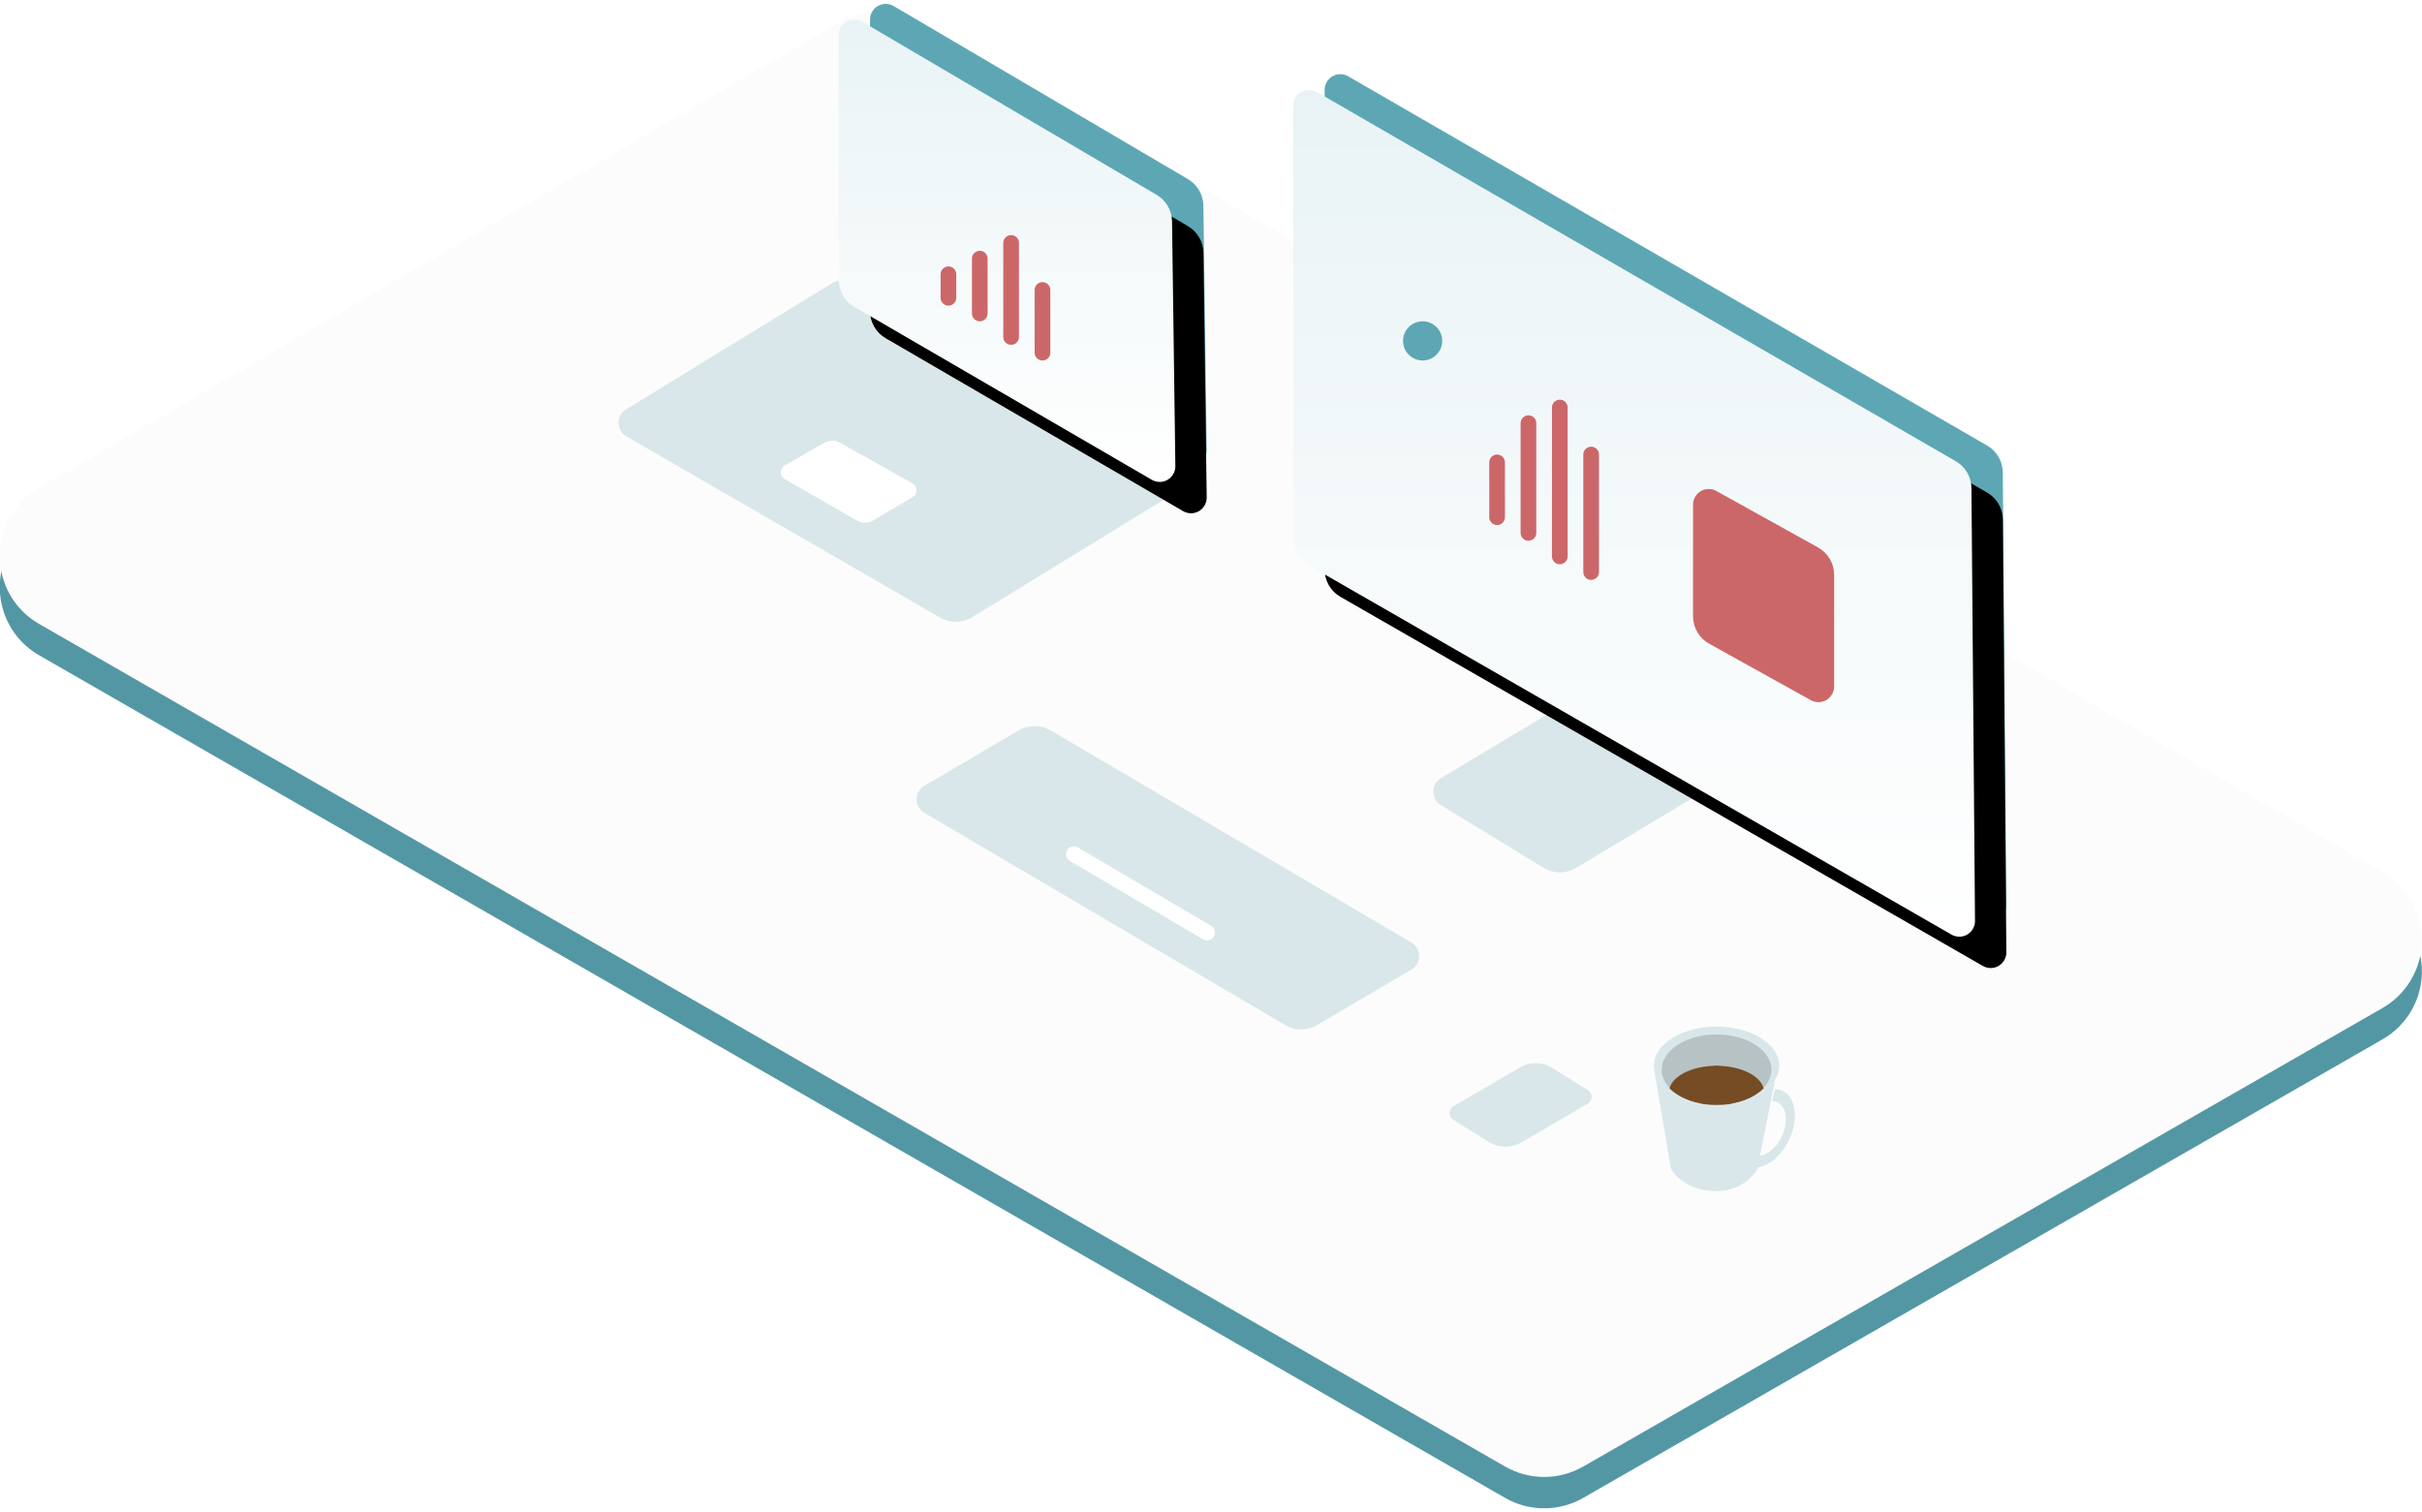 
<svg id="local-desk" viewBox="0 0 309 193" version="1.1" xmlns="http://www.w3.org/2000/svg" xmlns:xlink="http://www.w3.org/1999/xlink">
    <defs>
        <linearGradient x1="50%" y1="0%" x2="50%" y2="100%" id="hero-local-gradient1">
            <stop stop-color="#E9F3F5" offset="0%"></stop>
            <stop stop-color="#FFFFFF" offset="100%"></stop>
        </linearGradient>
        <path d="M0,60.685 L0,5.466 C7.52907669e-16,4.362 0.895,3.466 2,3.466 C2.351,3.466 2.697,3.559 3.001,3.735 L84.521,50.856 C85.747,51.565 86.507,52.87 86.519,54.286 L86.971,109.511 C86.98,110.616 86.092,111.518 84.988,111.527 C84.633,111.53 84.283,111.438 83.975,111.261 L2.007,64.153 C0.765,63.44 -2.36819654e-15,62.117 0,60.685 Z" id="local-path-2"></path>
        <filter x="-4.6%" y="-2.3%" width="118.4%" height="111.8%" filterUnits="objectBoundingBox" id="local-filter-3">
            <feOffset dx="4" dy="4" in="SourceAlpha" result="shadowOffsetOuter1"></feOffset>
            <feGaussianBlur stdDeviation="2" in="shadowOffsetOuter1" result="shadowBlurOuter1"></feGaussianBlur>
            <feColorMatrix values="0 0 0 0 0   0 0 0 0 0   0 0 0 0 0  0 0 0 0.1 0" type="matrix" in="shadowBlurOuter1"></feColorMatrix>
        </filter>
        <linearGradient x1="50%" y1="0%" x2="50%" y2="100%" id="hero-local-gradient4">
            <stop stop-color="#E9F3F5" offset="0%"></stop>
            <stop stop-color="#FFFFFF" offset="100%"></stop>
        </linearGradient>
        <path d="M30,36.699 L30,5.497 C30,4.392 30.895,3.497 32,3.497 C32.357,3.497 32.707,3.592 33.014,3.773 L70.559,25.858 C71.764,26.567 72.512,27.854 72.53,29.252 L72.952,60.469 C72.967,61.574 72.084,62.481 70.979,62.496 C70.617,62.501 70.26,62.407 69.947,62.225 L31.99,40.157 C30.758,39.441 30,38.123 30,36.699 Z" id="local-path-5"></path>
        <filter x="-9.3%" y="-4.0%" width="137.1%" height="121.0%" filterUnits="objectBoundingBox" id="local-filter-6">
            <feOffset dx="4" dy="4" in="SourceAlpha" result="shadowOffsetOuter1"></feOffset>
            <feGaussianBlur stdDeviation="2" in="shadowOffsetOuter1" result="shadowBlurOuter1"></feGaussianBlur>
            <feColorMatrix values="0 0 0 0 0   0 0 0 0 0   0 0 0 0 0  0 0 0 0.1 0" type="matrix" in="shadowBlurOuter1"></feColorMatrix>
        </filter>
    </defs>
    <g id="Page-1" stroke="none" stroke-width="1" fill="none" fill-rule="evenodd">
      <g id="ISO-TEXT" transform="translate(-550, -876)">
      <g id="Group-4" transform="translate(540, 875)">
        <path d="M14.942,67.304 L116.98,7.922 C120.084,6.115 123.918,6.112 127.025,7.913 L313.999,116.304 C318.777,119.074 320.405,125.193 317.635,129.971 C316.754,131.492 315.486,132.754 313.961,133.629 L211.982,192.142 C208.897,193.912 205.104,193.91 202.021,192.138 L14.988,84.616 C10.2,81.864 8.55,75.751 11.303,70.963 C12.175,69.446 13.43,68.184 14.942,67.304 Z" id="table-top-iso" fill="#5497A4"></path>
        <path d="M14.942,63.304 L116.98,3.922 C120.084,2.115 123.918,2.112 127.025,3.913 L313.999,112.304 C318.777,115.074 320.405,121.193 317.635,125.971 C316.754,127.492 315.486,128.754 313.961,129.629 L211.982,188.142 C208.897,189.912 205.104,189.91 202.021,188.138 L14.988,80.616 C10.2,77.864 8.55,71.751 11.303,66.963 C12.175,65.446 13.43,64.184 14.942,63.304 Z" id="table-top" fill="#FCFCFC"></path>
        <g id="Keyboard" transform="translate(125, 93)">
          <path d="M19.028,1.193 L65.069,28.276 C66.021,28.836 66.339,30.062 65.779,31.014 C65.607,31.307 65.363,31.551 65.069,31.724 L53.028,38.807 C51.776,39.543 50.224,39.543 48.972,38.807 L2.931,11.724 C1.979,11.164 1.661,9.938 2.221,8.986 C2.393,8.693 2.637,8.449 2.931,8.276 L14.972,1.193 C16.224,0.457 17.776,0.457 19.028,1.193 Z" id="keyboard" fill="#D9E7EA"></path>
          <line x1="22" y1="17" x2="39" y2="27" id="Path-8" stroke="#FFFFFF" stroke-width="2" stroke-linecap="round"></line>
          <path d="M83.049,44.28 L87.596,47.122 C88.064,47.415 88.207,48.032 87.914,48.5 C87.828,48.638 87.71,48.753 87.57,48.834 L79.087,53.783 C77.804,54.531 76.211,54.507 74.951,53.72 L70.404,50.878 C69.936,50.585 69.793,49.968 70.086,49.5 C70.172,49.362 70.29,49.247 70.43,49.166 L78.913,44.217 C80.196,43.469 81.789,43.493 83.049,44.28 Z" id="mouse" fill="#D9E7EA"></path>
        </g>
        <g id="Computer" transform="translate(175, 9)">
          <path d="M51,72 L69,83 L36.077,102.754 C34.8,103.52 33.204,103.513 31.933,102.737 L18.818,94.722 C17.876,94.146 17.579,92.915 18.155,91.973 C18.323,91.697 18.555,91.467 18.832,91.301 L51,72 L51,72 Z" id="base" fill="#D9E7EA"></path>
          <path d="M4,58.685 L4,3.466 C4,2.362 4.895,1.466 6,1.466 C6.351,1.466 6.697,1.559 7.001,1.735 L88.521,48.856 C89.747,49.565 90.507,50.87 90.519,52.286 L90.971,107.511 C90.98,108.616 90.092,109.518 88.988,109.527 C88.633,109.53 88.283,109.438 87.975,109.261 L6.007,62.153 C4.765,61.44 4,60.117 4,58.685 Z" id="screen-iso" fill="#5DA7B5"></path>
          <g id="screen">
            <use fill="black" filter="url(#local-filter-3)" xlink:href="#local-path-2"></use>
            <use fill="url(#hero-local-gradient1)" fill-rule="evenodd" xlink:href="#local-path-2"></use>
          </g>
          <g id="screen-info" transform="translate(14, 33)">
            <path d="M39.971,21.651 L52.943,28.857 C54.212,29.562 55,30.901 55,32.354 L55,46.601 C55,47.706 54.105,48.601 53,48.601 C52.66,48.601 52.326,48.514 52.029,48.349 L39.057,41.143 C37.788,40.438 37,39.099 37,37.646 L37,23.399 C37,22.294 37.895,21.399 39,21.399 C39.34,21.399 39.674,21.486 39.971,21.651 Z" id="Rectangle" fill="#CC6769"></path>
            <line x1="20" y1="11" x2="20" y2="30" id="Path-2" stroke="#CC6769" stroke-width="2" stroke-linecap="round"></line>
            <line x1="24" y1="17" x2="24" y2="32" id="Path-2" stroke="#CC6769" stroke-width="2" stroke-linecap="round"></line>
            <line x1="16" y1="13" x2="16" y2="27" id="Path-2" stroke="#CC6769" stroke-width="2" stroke-linecap="round"></line>
            <line x1="12" y1="18" x2="12" y2="25" id="Path-2" stroke="#CC6769" stroke-width="2" stroke-linecap="round"></line>
            <circle id="Oval" fill="#5DA7B5" cx="2.5" cy="2.5" r="2.5"></circle>
          </g>
        </g>
        <g id="laptop" transform="translate(87, 0)">
          <path d="M33.061,37.191 L73.091,60.319 C74.047,60.872 74.374,62.095 73.822,63.051 C73.655,63.34 73.419,63.582 73.135,63.756 L47.03,79.756 C45.779,80.523 44.209,80.543 42.939,79.809 L2.909,56.681 C1.953,56.128 1.626,54.905 2.178,53.949 C2.345,53.66 2.581,53.418 2.865,53.244 L28.97,37.244 C30.221,36.477 31.791,36.457 33.061,37.191 Z" id="keyboard" fill="#D9E7EA"></path>
          <path d="M30.157,57.488 L39.425,62.684 C39.907,62.954 40.078,63.563 39.808,64.045 C39.722,64.199 39.597,64.327 39.446,64.417 L34.369,67.424 C33.749,67.791 32.979,67.796 32.354,67.437 L23.119,62.134 C22.64,61.859 22.475,61.248 22.75,60.769 C22.838,60.615 22.966,60.488 23.12,60.4 L28.185,57.497 C28.795,57.147 29.544,57.144 30.157,57.488 Z" id="touchpad" fill="#FFFFFF"></path>
          <path d="M34,34.699 L34,3.497 C34,2.392 34.895,1.497 36,1.497 C36.357,1.497 36.707,1.592 37.014,1.773 L74.559,23.858 C75.764,24.567 76.512,25.854 76.53,27.252 L76.952,58.469 C76.967,59.574 76.084,60.481 74.979,60.496 C74.617,60.501 74.26,60.407 73.947,60.225 L35.99,38.157 C34.758,37.441 34,36.123 34,34.699 Z" id="laptop-screen-iso" fill="#5DA7B5"></path>
          <g id="laptop-screen-">
            <use fill="black" fill-opacity="1" filter="url(#local-filter-6)" xlink:href="#local-path-5"></use>
            <use fill="url(#hero-local-gradient4)" fill-rule="evenodd" xlink:href="#local-path-5"></use>
          </g>
          <g id="screen-info" transform="translate(43.5, 32)" stroke="#CC6769" stroke-linecap="round" stroke-width="2">
            <line x1="8.5" y1="-1.42053036e-13" x2="8.5" y2="12" id="Path-2"></line>
            <line x1="12.5" y1="6" x2="12.5" y2="14" id="Path-2"></line>
            <line x1="4.5" y1="2" x2="4.5" y2="9" id="Path-2"></line>
            <line x1="0.5" y1="4" x2="0.5" y2="7" id="Path-2"></line>
          </g>
        </g>
        <g id="coffee-cup" transform="translate(221, 132)">
          <path d="M2.344,8.536 C-0.781,6.583 -0.781,3.417 2.343,1.464 C5.467,-0.488 10.533,-0.488 13.657,1.465 C16.781,3.417 16.781,6.583 13.657,8.536 C10.533,10.488 5.468,10.488 2.344,8.536" id="Fill-6" fill="#D9E7EA"></path>
          <path d="M3.05,8.682 C0.317,6.925 0.317,4.075 3.05,2.318 C5.784,0.561 10.216,0.561 12.95,2.318 C15.683,4.075 15.684,6.925 12.95,8.682 C10.216,10.439 5.784,10.439 3.05,8.682" id="Fill-10" fill="#B7C2C4"></path>
          <path d="M3.715,5.983 C2.748,6.518 2.177,7.189 2,7.885 C2.273,8.159 2.594,8.42 2.968,8.66 C5.747,10.447 10.253,10.447 13.032,8.661 C13.406,8.42 13.727,8.159 14,7.885 C13.823,7.189 13.252,6.518 12.285,5.983 C9.918,4.672 6.082,4.672 3.715,5.983" id="Fill-14" fill="#754C24"></path>
          <circle id="coffee-splash-1" r="2" cy="5" cx="8" fill="#754C24" transform="scale(1 2)" />
          <circle id="coffee-splash-2" r="1" cy="6" cx="8" fill="#754C24" />
          <path d="M15.455,8 L15.086,9.503 C16.449,9.52 17.174,11.04 16.707,12.943 C16.239,14.847 14.756,16.417 13.369,16.497 L13,18 C14.99,17.906 17.126,15.65 17.797,12.918 C18.468,10.186 17.42,8.003 15.455,8" id="Fill-1" fill="#D9E7EA"></path>
          <g id="Group-5" transform="translate(0, 5)" fill="#D9E7EA">
            <path d="M0.027,0.408 C0.175,1.548 0.947,2.663 2.344,3.536 C5.468,5.488 10.533,5.488 13.657,3.536 C14.468,3.029 15.068,2.44 15.458,1.812 L13.207,13.179 C13.207,13.179 11.719,16 7.926,16 C3.771,16 2.188,13.179 2.188,13.179 L0.02,0.409 Z" id="Combined-Shape"></path>
          </g>
        </g>
      </g>
    </g>
  </g>
</svg>
